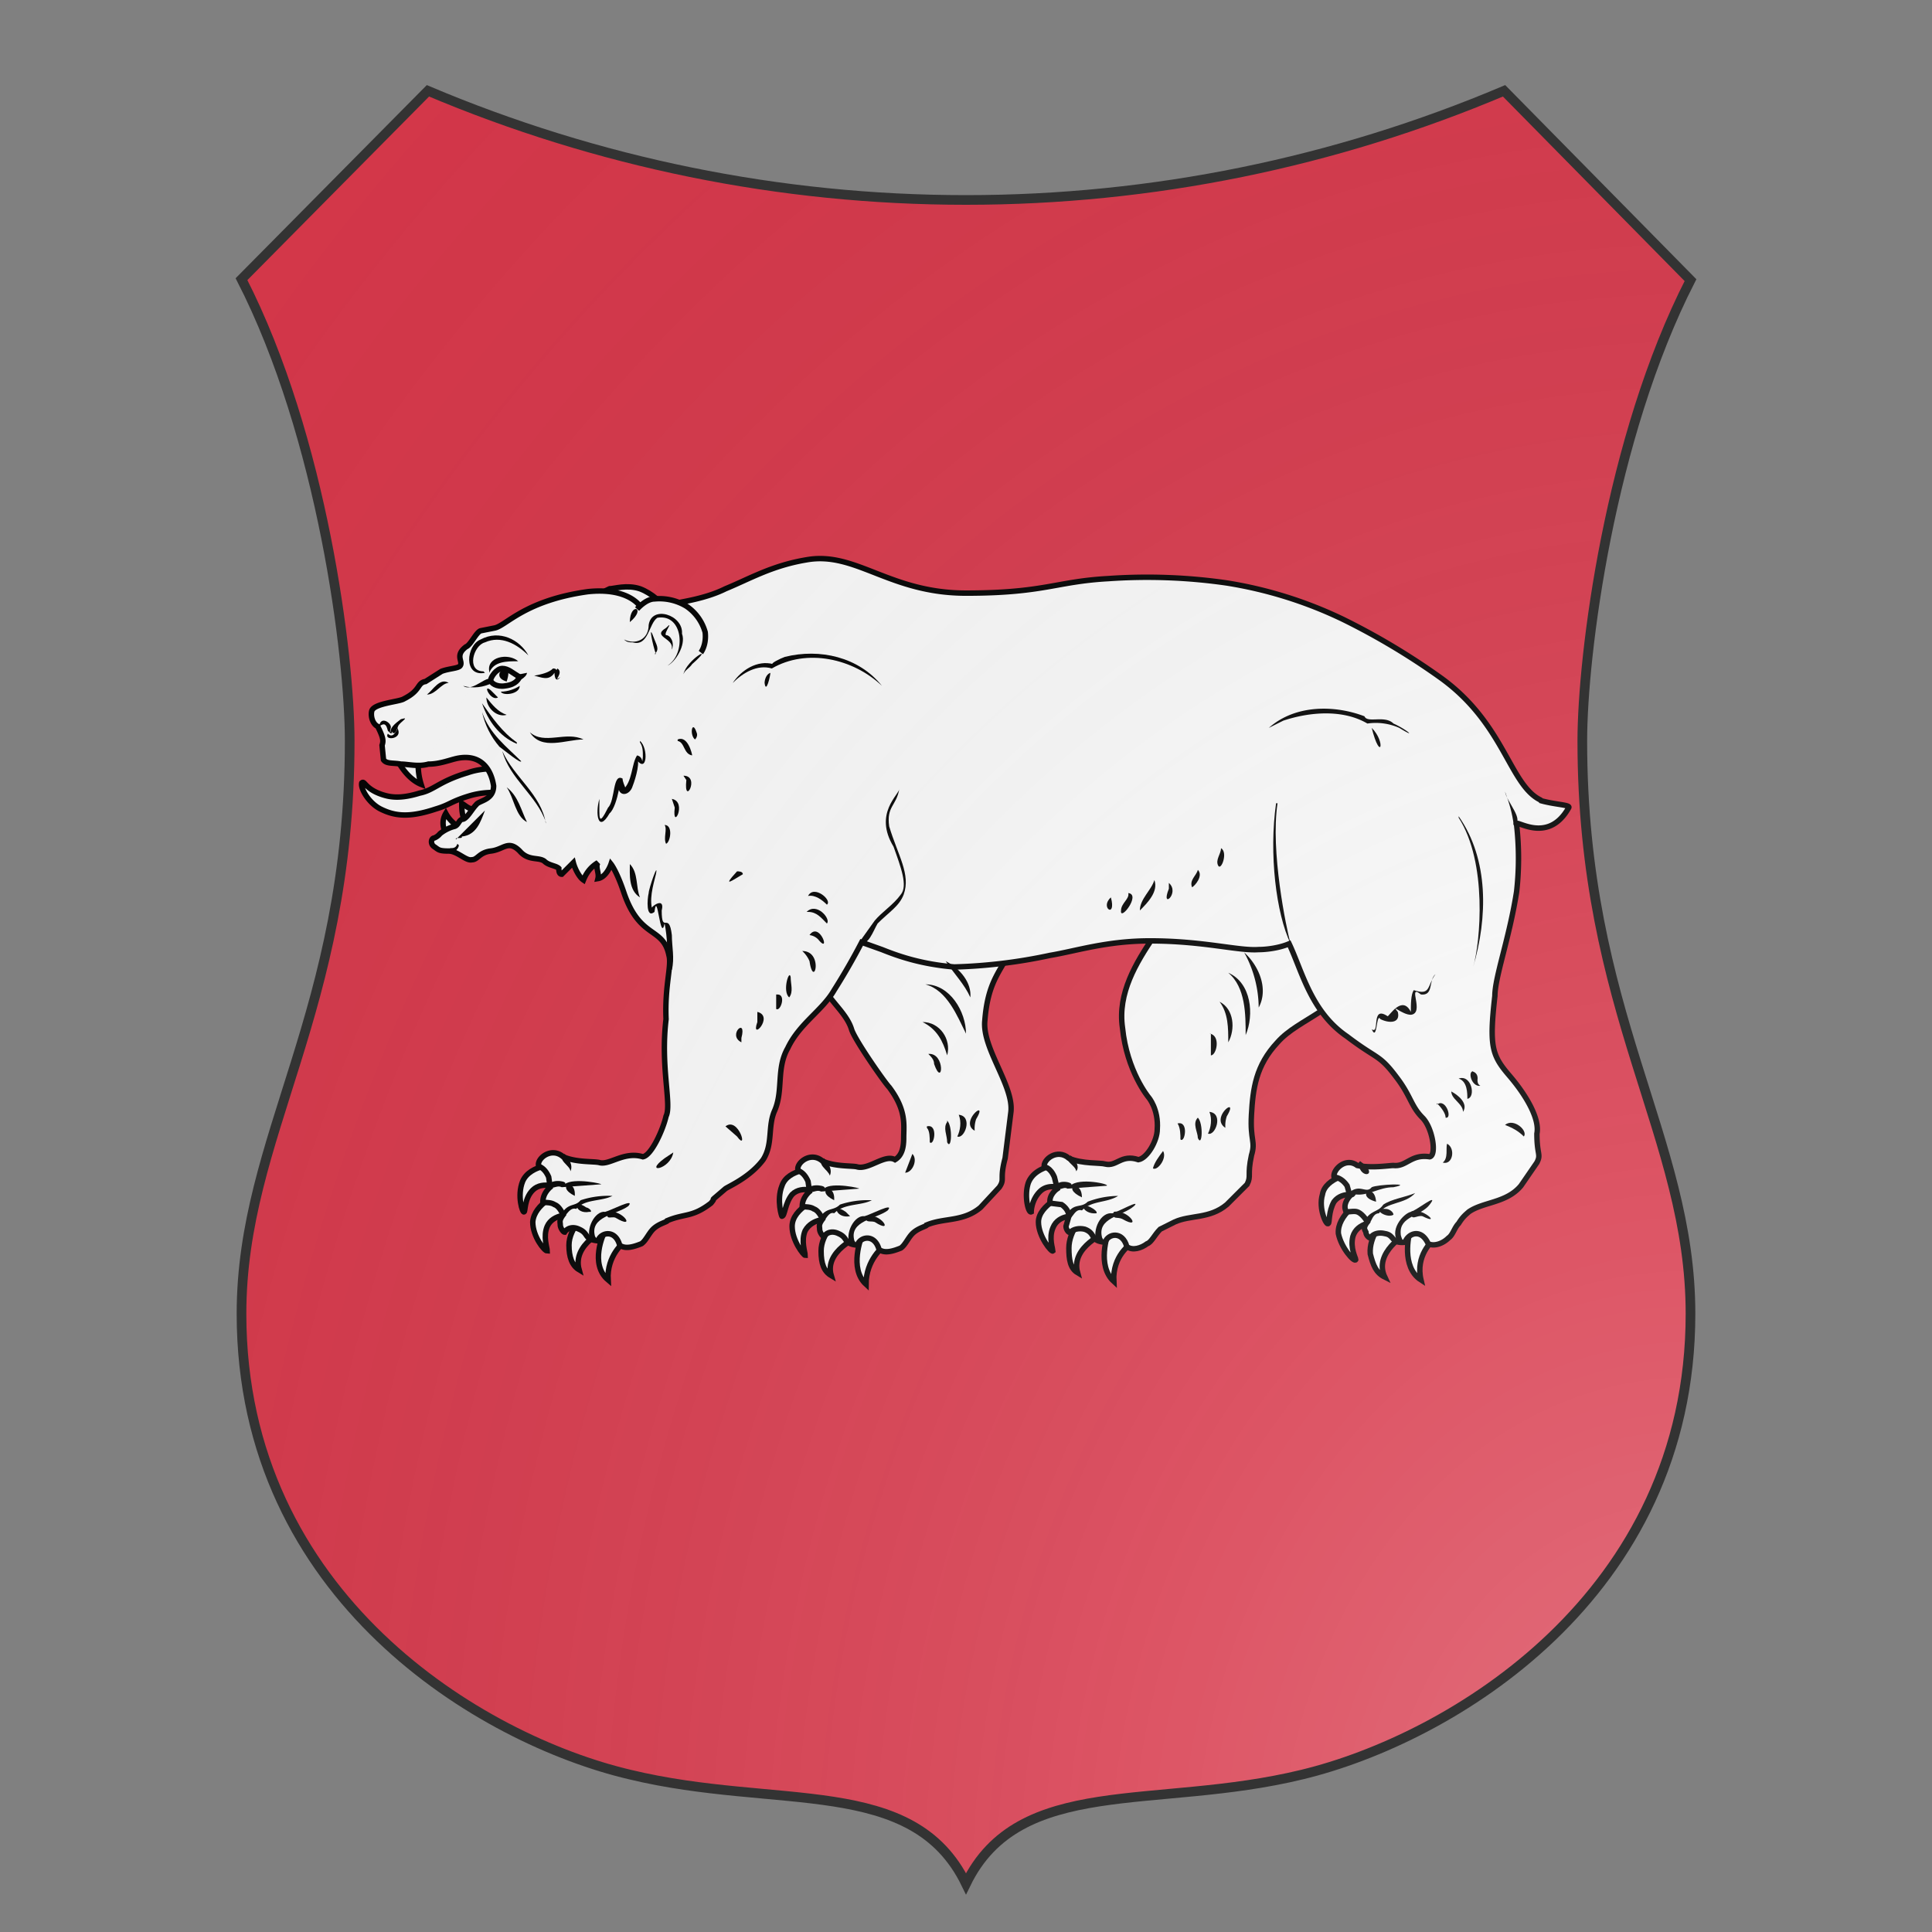 <svg xmlns="http://www.w3.org/2000/svg" id="burgCOA188" width="200" height="200" viewBox="0 5 200 200">
        <rect x="0" y="5" width="200" height="200" fill="#808080" stroke="none"/>
        <defs><clipPath id="renaissance_burgCOA188"><path d="M 25,33.9 C 33.4,50.3 36.2,72.9 36.2,81.7 36.2,109.9 25,122.6 25,141 c 0,29.4 24.9,44.1 40.2,47.7 15.3,3.7 29.3,0 34.8,11.3 5.5,-11.3 19.6,-7.6 34.8,-11.3 C 150.1,185 175,170.3 175,141 c 0,-18.4 -11.2,-31.1 -11.2,-59.3 0,-8.8 2.8,-31.3 11.2,-47.7 L 155.7,14.4 C 138.2,21.8 119.3,25.7 100,25.7 c -19.3,0 -38.2,-3.9 -55.7,-11.3 z"></path></clipPath><g id="bearPassant_burgCOA188" stroke-width=".375"><path d="M109.8 121.8s-.8 2.2.4 3.3c-.1-1.8 1.2-2.6 1.2-2.6s-.2-.7-.6-.8c-.6-.2-1 .1-1 .1z"></path><path d="M109.7 121.7s-2.5 1-2 2.8c-.5-.3-.6-.9-.6-1.7 0-1.2 1-2.2 1-2.2s.6 0 1 .2c.3.2.6 1 .6 1z"></path><path d="M107 119s-2 .8-2 2c0 1 .9 2.1 1 2 0-.1-.3-.9 0-1.6.4-1 1.7-.8 1.7-.8"></path><path d="M92.8 122s-.9 2.2.3 3.3c0-1.7 1.2-2.6 1.2-2.6s-.2-.7-.6-.8c-.5-.2-1 .1-1 .1z"></path><path d="M92.6 122s-2.4 1-1.9 2.7c-.5-.3-.7-.8-.7-1.7 0-1.2 1.1-2.1 1.1-2.1s.6-.2 1 .1c.3.2.5 1 .5 1z"></path><path d="M90 119.3s-2 .7-2 2c0 1 .8 2 .9 2 0-.2-.3-1 0-1.7.5-.9 1.7-.8 1.7-.8"></path><path d="M89.7 117.3s-2 0-2.4 1.2c-.4 1 0 2.2 0 2.1.2 0 .2-.9.7-1.5.7-.7 1.9-.1 1.9-.1"></path><path d="M130.6 121.8s-.6 2.3.8 3.2c-.4-1.7.8-2.7.8-2.7s-.3-.7-.7-.7c-.6-.2-1 .2-1 .2z"></path><path d="M130.4 121.8s-2.3 1.3-1.5 3c-.6-.3-.8-.8-1-1.6-.1-1.2.9-2.3.9-2.3s.5-.2 1 0l.6.9z"></path><path d="M127.3 119.5s-1.7 1-1.6 2.3c.2 1 1.1 2 1.2 1.8 0-.1-.4-.8-.2-1.6.3-1 1.6-1 1.6-1"></path><path d="M126.8 117.6s-2 .3-2.2 1.5c-.3 1 .3 2.2.4 2 .1 0 0-.8.4-1.5.6-.8 1.8-.4 1.8-.4"></path><path d="M75 121.8s-1 2.1.3 3.2c-.1-1.7 1.1-2.6 1.1-2.6s-.2-.6-.6-.8c-.5-.2-.9.2-.9.2z"></path><path d="M75.2 121.5s-2.4 1-1.9 2.8c-.5-.3-.7-.9-.7-1.7 0-1.2 1.2-2.2 1.2-2.2s.5 0 1 .2c.2.2.4 1 .4 1z"></path><path d="M72 119s-1.8.7-1.9 2c0 1 .8 2 1 2 0-.2-.3-1 0-1.7.4-.9 1.7-.8 1.7-.8"></path><path d="M71.9 117s-2 0-2.5 1.2c-.4 1 0 2.2.1 2.1.1 0 0-.9.6-1.5.7-.7 1.9-.1 1.9-.1"></path><path d="M106.8 117s-2 0-2.5 1.3c-.3.9 0 2.1.2 2 0 0 0-.8.6-1.4.7-.7 1.8-.1 1.8-.1m-38.3-29s-1.6-.3-3 .2c-2 .6-2.3 1.2-3.3 1.4-1.3.4-2 .3-2.6.1-1.2-.4-1.2-1-1.4-.8-.1.4.5 1.4 1.3 1.8 1 .5 2 .6 3.8 0 1-.3 1-.5 2.3-.9a5.6 5.6 0 012.3-.2"></path><path d="M114.4 97c1.6 2.2-4.3 5.8-3.6 10.6.3 3 1.8 4.8 1.8 4.8s.7.8.6 2.2c0 .8-.7 2-1.3 2.1-1.2-.4-1.5.5-2.3.3-.3-.1-1.6 0-2.5-.4-.8-.7-1.8.1-1.7.6 0 0 .4 0 .7.7l.2.8s-.6.4-.5 1l.8.1c.3.2.5.5.5.8l-.2.7c0 .2.2.5.3.4.2-.2.6-.3 1-.2.8.3.3.8 1.4.9.2-.6 1.2-.8 1.5.3.4.3 1 .1 1.4-.2.3-.1.5-.6.9-1l1-.5c1.1-.5 2.4-.2 3.6-1.2l1.4-1.4c.3-.6 0-.6.3-2 .3-1-.1-1 0-2.8s.3-3.4 1.8-5c1.5-1.7 4.3-2.1 6.6-5.8"></path><path d="M74.5 78s.2-.4.9-.7c.3 0 1.2-.3 2.1 0 .8.3 1.6 1 1.8 1.5"></path><path fill="#f6f6f6" d="M60.8 89.2s.6 1.2 1.6 1.6a4.5 4.5 0 01-.2-1.6"></path><path fill="#f6f6f6" d="M66 92.5c-.3 0-.5-.2-.8-.4 0 .3 0 .8.2 1.2m-.6.3a2.4 2.4 0 01-.7-.8c-.3.5-.2 1 0 1.4"></path><path d="M102 100.3a70.8 70.8 0 00-9-1.3l-.6.1c-.3.1-.4.4-.5.6-.7 1.2-2.2 3-2 4.4.3 1.4 1.8 2.3 2.2 3.6.2.7 2.3 3.7 2.6 4 1.2 1.6 1 2.6 1 3.5 0 .6-.1 1.2-.6 1.5-.7-.4-1.8.7-2.6.5-.3-.1-1.5 0-2.4-.4-.8-.7-1.8.1-1.7.6 0 .1.4.1.7.8l.1.7s-.5.4-.5 1c.1.1.5 0 .8.2.3.1.5.5.6.7-.3.4-.2.5-.2.7 0 .2.2.5.3.5.2-.3.6-.4 1-.2.7.3.3.7 1.3.8.2-.6 1.2-.8 1.5.3.4.3 1 .1 1.5-.1.3-.2.5-.7.8-1 .4-.4 1-.5 1-.6 1.2-.5 2.5-.2 3.7-1.2l1.3-1.4c.4-.6 0-.5.4-2l.4-3.2c.2-1.8-2-4.4-1.8-6.3.2-2.6 1-3.3 1.7-4.7"></path><path d="M139.7 91.9c-2.2-1-2.5-5.3-7-8.5a48 48 0 00-6.7-4 29 29 0 00-8-2.5 38.5 38.5 0 00-8.2-.3c-3.6.2-4.4 1-9.8 1-5.3 0-7.6-2.9-11-2.3-2.4.4-3.9 1.3-5.6 2-1.4.7-3.1.9-3.4 1l-2.5.2s-.8-1.3-3.6-1c-4.3.6-5.6 2.3-6.4 2.5l-1 .2c-.3.1-.7 1-1 1.1-.8.6-.2 1-.4 1.3-.1.2-.8.2-1.3.4l-1.1.7c-.6.1-.3.6-1.5 1.2-.3.2-2 .3-2.2.8-.1.3 0 .9.4 1.1.4.8.4 1 .3 1.3l.1 1c.2.3.7.2 1.2.3.5 0 1.2.2 1.9 0 .8 0 1.5-.3 2-.4 1.5-.3 2.3.6 2.5 1.9 0 1-1 1-1.2 1.3-.3.3-.6.9-.9 1-.3 0-.3.4-.6.5 0 0-.5.1-1 .5a1 1 0 01-.4.3c-.2 0-.3.4 0 .6.3.2.3.3 1 .3.6 0 1.2.7 1.6.6.4 0 .5-.5 1.3-.6.9-.1 1.2-.8 2 0 .6.7 1.3.4 1.7.7.3.3.8.3 1 .5 0 .1 0 .4.2.4l.8-.8c.1.4.4 1 .7 1.2.2-.5.5-.9 1-1.2-.2.3.1.7 0 1.1.6-.1.9-1 .9-1s.4.5.9 2c1.1 3.2 2.7 2.3 3.1 4.3.2.7-.3 2.1-.2 4.4-.4 3.3.4 5.9 0 6.7-.2.9-1 2.7-1.6 2.8-1.3-.4-2.3.6-3 .4-.4-.1-1.6 0-2.5-.4-.8-.7-1.8.1-1.7.6 0 .1.4.1.7.8l.1.7s-.5.4-.5 1c.1.1.5 0 .8.2.3.1.5.5.6.7-.3.4-.2.5-.2.7 0 .2.2.5.3.5.2-.3.6-.4 1-.2.7.3.3.7 1.3.8.2-.6 1.2-.8 1.5.3.4.3 1 .1 1.5-.1.3-.2.5-.7.8-1 .4-.4 1-.5 1-.6 1.2-.5 1.7-.2 3-1.2.5-.6-.4.2 1-1 .3-.2 1.7-.8 2.6-2 .7-1.1.3-2.3.8-3.4.6-1.4.1-2.9.9-4.3.8-1.7 2.4-2.6 3.2-4a45 45 0 001.9-3.3l1.4.5c1 .4 2.6 1 5 1.2a36 36 0 006.6-.8c1.8-.3 3.9-1 6.9-1 3.7 0 6.1.7 7.5.6.5 0 1.4-.1 2.1-.4.9 1.9 1.5 4.7 4 6.4 2.1 1.6 2.2 1.2 3.4 2.8 1 1.3 1 2 1.8 2.8.7.7 1 2.6.5 2.7-1.3-.2-1.6.7-2.5.6-.3 0-1.5.2-2.5 0-.8-.6-1.7.3-1.6.8 0 0 .5 0 .9.6l.2.7s-.5.5-.3 1c0 .2.5 0 .8.1.3.1.6.5.7.7-.3.4-.2.5-.1.7 0 .2.2.4.3.4.2-.3.6-.4 1-.3.7.1.4.7 1.4.6.2-.6 1.1-1 1.6.1.4.2 1 0 1.4-.4.3-.2.4-.7.7-1 .3-.5.6-.7.7-.8 1-.7 2.6-.6 3.6-1.8l1.1-1.6c.3-.6 0-.5 0-2 .2-1-.7-2.6-1.9-4s-1.4-2-1-5.5c0-1.3 1-4 1.5-7.2a20.6 20.6 0 000-4.6c-.3-.6 2.1 1.5 3.6-1.2.1-.2-1-.2-2-.5z"></path><path d="M81.7 81.7s.4-.5.3-1.4a3.2 3.2 0 00-1.3-1.8 3.6 3.6 0 00-2.2-.5c-.6 0-1.2.7-1.2.7"></path><path fill="#f6f6f6" d="M67.2 83.6c0-.2.4-.8.8-.8s.7.3 1.2.6c-.1.1-.2.5-1 .6-.6.1-1-.2-1-.4z"></path><g fill="#000" stroke="none"><path d="M116.8 108c.8.1.5 1.5.1 1.5V108z"></path><path d="M117.5 105.8c1 .5 1.1 1.9.6 2.8 0-1 0-2-.6-2.8z"></path><path d="M118.1 103.8c1.6.7 1.8 2.9 1.2 4.3 0-1.4 0-3.3-1.2-4.3z"></path><path d="M119.2 102.4c1 .9 1.7 2.5 1 3.8a8 8 0 00-1-3.8z"></path><path d="M97.4 109.4c1.2-.1 1 2.4.4.7 0-.3-.2-.5-.4-.7z"></path><path d="M97 107.2c1.2 0 2 1.2 1.7 2.3-.3-1-.7-1.8-1.7-2.3z"></path><path d="M97.2 104.6c1.7 0 2.8 1.9 2.8 3.4-.6-1.2-1.3-3-2.8-3.4z"></path><path d="M98.6 103c1 .5 1.8 1.5 1.7 2.5-.4-.9-1.1-1.6-1.7-2.5z"></path><path d="M113.6 116.1c.3.5-.4 1.4-.7 1.2.1-.4.4-.8.7-1.2z"></path><path d="M109 122.4c-.3-.9.3-2.1 1.1-2 .4-.1 2-1 1.5-.5-.8.7-2.6.8-2.2 2.2.2.2-.3.2-.3.3z"></path><path d="M106.9 120.6c.5-1 1-.5 1.5-1a6 6 0 012.1-.4c-.8.5-1.8.3-2.5 1-.6-.2-.7 1-1.1.4z"></path><path d="M106.2 118.5c.2-.5 1.4-.2 1 0 .6-.6 2.8-.1 2.5 0l-2.7.2c-.3-.2-.6.3-.8-.2z"></path><path d="M108 119.3c-1.5-.7 0-1.3 0 0z"></path><path d="M109 120.4c-1 .1-1.3-1-.2-.3 0 0 .3.2.2.3z"></path><path d="M107.2 116.4c.3.2.7.8.4 1.1 0-.4-1-.8-.4-1z"></path><path d="M110.2 120.3c1-.2 2 1.3.6.5-.4-.2-.7.1-.6-.5z"></path><path d="M96.3 116.3c.4.4 0 1.3-.5 1.3l.5-1.3z"></path><path d="M92 122.6c-.4-.8.3-2.1 1-2 .4-.1 2.1-1 1.6-.4-.8.6-2.7.7-2.3 2.1.2.2-.2.2-.3.3z"></path><path d="M89.8 120.9c.5-1 1-.6 1.5-1.1a6 6 0 012.2-.3c-.8.4-1.9.2-2.6.9-.5-.2-.7 1-1 .5z"></path><path d="M89.1 118.7c.2-.4 1.4-.2 1.1 0 .5-.5 2.7 0 2.4 0l-2.6.2c-.4-.2-.7.3-.9-.2z"></path><path d="M90.9 119.5c-1.4-.7.1-1.3 0 0z"></path><path d="M92 120.6c-1 .2-1.3-1-.3-.3l.3.3z"></path><path d="M90.2 116.6c.3.3.6.8.4 1.2-.1-.4-1-.8-.4-1.2z"></path><path d="M93.1 120.6c1-.3 2 1.3.6.4-.3-.1-.7.1-.6-.4z"></path><path d="M114.6 114.2c.8-.2.5 1.4.2 1.1 0-.3 0-.8-.2-1.1z"></path><path d="M116 113.8c.4.4.3 2.1 0 1.4 0-.4-.4-1 0-1.4z"></path><path d="M116.8 113.4c1 .1.4 1.7-.1 1.5.2-.4.3-1 .1-1.5z"></path><path d="M117.9 114.5c-1.1-.7 1-2.3.1-.8a2 2 0 00-.1.8z"></path><path d="M97.3 114.4c.8-.2.5 1.4.2 1.1 0-.3 0-.8-.2-1z"></path><path d="M98.7 114c.4.4.3 2.1 0 1.5 0-.5-.3-1 0-1.4z"></path><path d="M99.5 113.6c1 .1.4 1.7-.1 1.5.2-.4.3-1 .1-1.5z"></path><path d="M100.6 114.7c-1.1-.6 1-2.3.1-.8a2 2 0 00-.1.8z"></path><path d="M132.5 112.9c.6-.5 1.1 1 .6.9 0-.3-.3-.7-.6-1z"></path><path d="M133.5 112c.4.2 1.2.8.8 1.4 0-.6-.9-.9-.8-1.5z"></path><path d="M134 111.1c.9-.3 1.2 1.3.6 1.4 0-.4 0-1.2-.6-1.4z"></path><path d="M135.5 111.6c-.6.1-.9-1-.5-1-.4 0 .4-.1.3.6 0 .1 0 .3.2.4z"></path><path d="M134 93c2.1 3 2 7 1 10.4.5-1.7 1-7.2-1-10.3z"></path><path d="M137.2 91.3c.1.7 1.4 2 .6 2.3-.1-.8-.3-1.5-.6-2.3z"></path><path d="M92.7 101.6l1-1.4c.5-.6 1.3-1.1 1.8-1.8.5-.6 0-1.9-.5-3.3-1.4-2.3.4-3.6.4-4-.2 1.2-.9 1.2-.7 2.6.6 2 1.5 3.3 1 4.7-.3.8-1 1.2-1.8 2-.3.5-.7 1.7-1.2 1.2z"></path><path d="M79.4 103.4c0-1 0-2-.2-3-.3 1.4-.5-2.4-.7-.8-.6.5-.5-.9-.4-1.3 0-.3.7-2.3.5-1.3-.2.8-.5 1.8-.2 2.6-.7 0 .9-1.3.6-.1 0 1.7.5 0 .7 1.7 0 .8.2 1.6 0 2.4l-.3-.2z"></path><path d="M84.6 97c-.7.4-1.5 1-.4-.2.1 0 .4 0 .4.2z"></path><path d="M132.4 103.9c-.5.4-.1 1.5-1 1.4-1-.8.3 1.3-.7 1.4-.6 0-1.4-.8-.9-.2.2.8-.6.8-1.2.5-.3-.5-.2 1.6-.6.7.6.4-.1-1.7 1.1-.9.1 0 1-1.5 1.6-.3 0-.5 0-1.2.2-1.5 1.2.4.9-.3 1.5-1.1z"></path><path d="M121.5 92.1c-.5 3.3.6 8.6.9 9.7-1-2.1-1.5-6.2-1-9.7z"></path><path d="M77.5 98.6c-.8-.5-.7-1.6-.7-2.3.6.6.4 1.6.7 2.3z"></path><path d="M79.2 93.6c.6 0 .4 1.2.1 1.3-.2-.4.1-1-.1-1.3z"></path><path d="M79.7 91.8c1.1.2 0 2.3.2.6l-.2-.6z"></path><path d="M80.5 90.2c1.2 0 0 2.2.2.3l-.2-.3z"></path><path d="M80.1 87.7c.7-.3 1 1 1 1.1-.6-.1-.5-.9-1-1z"></path><path d="M81.3 87.7c-.4-.3-.2-1.4.1-.5.1.2 0 .4-.1.5z"></path><path d="M83.4 114.4c.9-.7 1.6 1.8.8.7l-.8-.7z"></path><path d="M113 97.4c.3.8-.5 1.6-1 2.1 0-.8.8-1.4 1-2.1z"></path><path d="M117.6 95.2c.5.3 0 1.6-.2 1.2-.2-.4.2-.8.2-1.2z"></path><path d="M114 97.6c.8.7-.6 1.9 0 .4v-.4z"></path><path d="M111.2 98.3c.9.1-.6 2-.5 1.2 0-.5.6-.8.5-1.2z"></path><path d="M110 98.6c.4 1.5-.8.7 0 0z"></path><path d="M116 96.7c.4.4-.2 1.1-.4 1.2-.2-.5.3-.8.4-1.2z"></path><path d="M137.2 114.3c.6-.5 1.6.4 1.3.8-.4-.4-.8-.6-1.3-.8z"></path><path d="M88.7 102.3c1.5 0 .8 2.7.5.7a2 2 0 00-.5-.7z"></path><path d="M87.8 105.5c-.5-.4 0-2 .1-1.4 0 .5.2 1-.1 1.4z"></path><path d="M85.6 106.5c1.2.3-.5 2.1 0 .7v-.7z"></path><path d="M87 105.3c.6 0 .2 1.2-.1 1v-1z"></path><path d="M84.5 108.6c-1-.5.4-1.8 0-.3v.3z"></path><path d="M89.2 101.2c.7-1 1.5 1.4.6.3a1 1 0 00-.6-.3z"></path><path d="M89 99.6c.7-.7 1.7.5 1.4.8-.4-.4-.7-.8-1.3-.8z"></path><path d="M89.1 98.5c.4-.8 1.7.3 1.3.6-.3-.3-.8-.7-1.3-.6z"></path><path d="M94.2 84c-2-1.9-5.2-2.6-7.6-1.2-1-.3-2 .3-2.7 1 .6-.9 1.7-1.6 2.8-1.3-.3 0 .5-.4.8-.5 2.4-.6 5.1 0 6.7 2z"></path><path d="M86.5 83.1c0 .2-.3 1.5-.4.7 0-.2.1-.6.4-.7z"></path><path d="M120.9 86.9c1.8-1.6 4.5-1.6 6.6-.8.2.5 1.4-.1 2 .5.9.4 1.7 1.1.4.3a4 4 0 00-2.2-.3c-1.7-1-4-.8-5.8-.2l-1 .5z"></path><path d="M128 86.9c1 1 .6 2.4 0 0z"></path><path d="M133.2 115.6c.6.3.4 1.5-.3 1.3.4-.3.2-1 .3-1.3z"></path><path d="M129.9 122.5c-.8-.9.3-2.1.8-2.2.4-.1 2-1.4 1.3-.5-.6.8-2.1.8-2 2 0 .4.4.6-.1.7z"></path><path d="M127.4 121.1c.5-1 1-.7 1.4-1.3.6-.4 1.5-.5 2.2-.8-.7.8-2 .6-2.5 1.4-.6 0-.5 1.1-1 .7z"></path><path d="M126.4 119c.8-.7 1.2.1 1.6-.4.4-.2 3-.3 1.5 0-1 0-1.7.6-2.6.5-.2.3-.3.2-.5 0z"></path><path d="M128.3 119.6c-1.5-.4-.1-1.4 0 0z"></path><path d="M129.5 120.5c-.5.3-1.6-.5-.5-.4.2 0 .5.2.5.4z"></path><path d="M127.2 116.8c1.4 1 0 1.3-.1.2v-.1z"></path><path d="M130.7 120.3c.7-.4 2.2 1 .8.3-.4-.1-.8.4-.8-.3z"></path><path d="M79.8 116.2c-.2 1.2-2.1 1.5-.6.4l.6-.4z"></path><path d="M74.1 122.3c-.4-.8.3-2.1 1-2 .4-.1 2.1-1 1.6-.4-.8.6-2.7.7-2.3 2.1.2.2-.2.2-.3.3z"></path><path d="M72 120.6c.5-1 1-.6 1.4-1.1a6 6 0 012.2-.3c-.8.4-1.9.2-2.5.9-.6-.2-.8 1-1.2.5z"></path><path d="M71.2 118.4c.3-.4 1.4-.2 1.1 0 .6-.5 2.8 0 2.5 0l-2.7.2c-.4-.2-.7.3-.9-.2z"></path><path d="M73 119.2c-1.4-.7.1-1.3 0 0z"></path><path d="M74 120.3c-1 .2-1.2-1-.2-.3.1 0 .4.2.3.3z"></path><path d="M72.3 116.3c.3.3.6.8.4 1.2 0-.4-1-.8-.4-1.2z"></path><path d="M75.3 120.3c1-.2 2 1.3.5.4-.3-.1-.7.2-.5-.4z"></path><path d="M76.8 79.6c0-1.4 1.2-1 0 0z"></path><path d="M66.8 83.1c-1.5.3-1.3-1.9-.3-2.3 1.3-.7 2.7 0 3.3 1.1-.8-.8-1.9-1.4-3-.9-.8.2-1.3 2-.1 2z"></path><path d="M68.3 91c.8.6 1 1.6 1.4 2.4-.8-.4-.9-1.7-1.4-2.4z"></path><path d="M71 93.4c-.6-1.8-2.5-3-3-4.9.8 1.8 2.7 3 3 5z"></path><path d="M66.6 85.8c.5 1.5 1.7 2.4 2.7 3.4 0 .2-1.1-.7-1.5-1-.6-.7-1-1.5-1.2-2.4z"></path><path d="M69 88c-1.2-.5-2-1.6-2.4-2.8.7 1 1.4 2 2.4 2.7z"></path><path d="M68.3 86c-.7.2-1.4-.5-1.4-1.2.4.5.8 1 1.4 1.2z"></path><path d="M67.7 84.8c-.5.3-1.1-1-.5-.5l.5.5z"></path><path d="M73.6 87.7c-1.2 0-2.9.8-3.7-.5 1 .9 2.5-.1 3.7.5z"></path><path d="M70.2 83.3c.5-.1 1-.2 1.3-.5.5 0 0 .5.3 0 .5.3-.4 1 .2.6-.4.5-.4-.3-.4-.3-.1-.6.1.1 0 0-.4.6-.9.3-1.4.2z"></path><path d="M62.8 84.6c.4-.3.9-1.2 1.5-.8-.5 0-.9.8-1.5.8z"></path><path d="M59.5 86.8c.1-.8.9-.2.8.1-.2.8.3-.4 0 .4-.1-.4.3-.7.7-1 .7-.2-.1.2-.2.5-.3 1-.5 0-.4.5-.4-.7.3.4-.3-.2-.1-.4-.2-.6-.6-.3z"></path><path d="M60.8 87c.3.7-1 .8-.7.3.3.3.5 0 .7-.4z"></path><path d="M69.2 84c0 .6-1.2.7-1.3.4.5 0 1-.2 1.3-.4z"></path><path d="M65 95c0 .3-.7.9-.6.2.2 0 .4 0 .5-.3z"></path><path d="M69.7 83.1c0 .3-.8.8-.5.1l.5-.1z"></path><path d="M67.3 83.8c-.6.3-1.3.4-2 .2.7.5 1.8-1 2-.3z"></path><path d="M67.1 83c-.2-1 1.3-1.3 2-.7-.8 0-1.7 0-2 .8z"></path><path d="M76.4 80.8c.8.4 1.7 0 1.7-1 .2-1.4 2.4-.7 2.3.6.3.8-.5 2-1 2.2 1.3-.8 1.1-3.6-.7-3.3-.6.4-.6 2-1.7 1.7-.2 0-.4 0-.6-.2z"></path><path d="M78.6 81.8c-.2-.5-.6-2.4-.1-1 .1.3.4.7 0 1z"></path><path d="M79.7 81.4c.1-.7-1.4-.8-.4-1.4.6-.6-.2.4 0 .5.3 0 .6.5.4 1z"></path><path d="M80.5 83.2c.2-1 2.3-2.2.6-.7-.2.3-.5.4-.6.7z"></path><path d="M64.8 94.6l2-2c-.3.8-.6 1.7-1.6 1.8.1.2-.5 0-.4.2z"></path><path d="M77.5 87.8c.6.5.5 2.4-.3 1.2.4 0 0 1.4-.2 1.9-.2.7-1 .8-1 0 .3-1.2 0 1.4-.6 1.9-.8 1.4-1 0-.7-1 0 1.3-.1 2 .6.6.5-.5.3-2.4 1-2 0 .4.5 1 0 .8.7-.6.6-1.8 1-2.4.5.1.3.8.4.1 0-.4 0-.7-.2-1z"></path><path d="M68.3 83.7c.6-1.8-1.4-.4 0 0z"></path></g></g><radialGradient id="backlight_burgCOA188" cx="100%" cy="100%" r="150%"><stop stop-color="#fff" stop-opacity=".3" offset="0"></stop><stop stop-color="#fff" stop-opacity=".15" offset=".25"></stop><stop stop-color="#000" stop-opacity="0" offset="1"></stop></radialGradient></defs>
        <g clip-path="url(#renaissance_burgCOA188)"><rect x="0" y="0" width="200" height="200" fill="#d7374a"></rect><g fill="#fafafa" stroke="#000"><use href="#bearPassant_burgCOA188" transform="translate(-50 -50) scale(1.5)"></use></g></g>
        <path d="M 25,33.9 C 33.4,50.3 36.2,72.9 36.2,81.7 36.2,109.9 25,122.6 25,141 c 0,29.4 24.9,44.1 40.2,47.7 15.3,3.7 29.3,0 34.8,11.3 5.5,-11.3 19.6,-7.6 34.8,-11.3 C 150.1,185 175,170.3 175,141 c 0,-18.4 -11.2,-31.1 -11.2,-59.3 0,-8.8 2.8,-31.3 11.2,-47.7 L 155.7,14.4 C 138.2,21.8 119.3,25.7 100,25.7 c -19.3,0 -38.2,-3.9 -55.7,-11.3 z" fill="url(#backlight_burgCOA188)" stroke="#333"></path></svg>